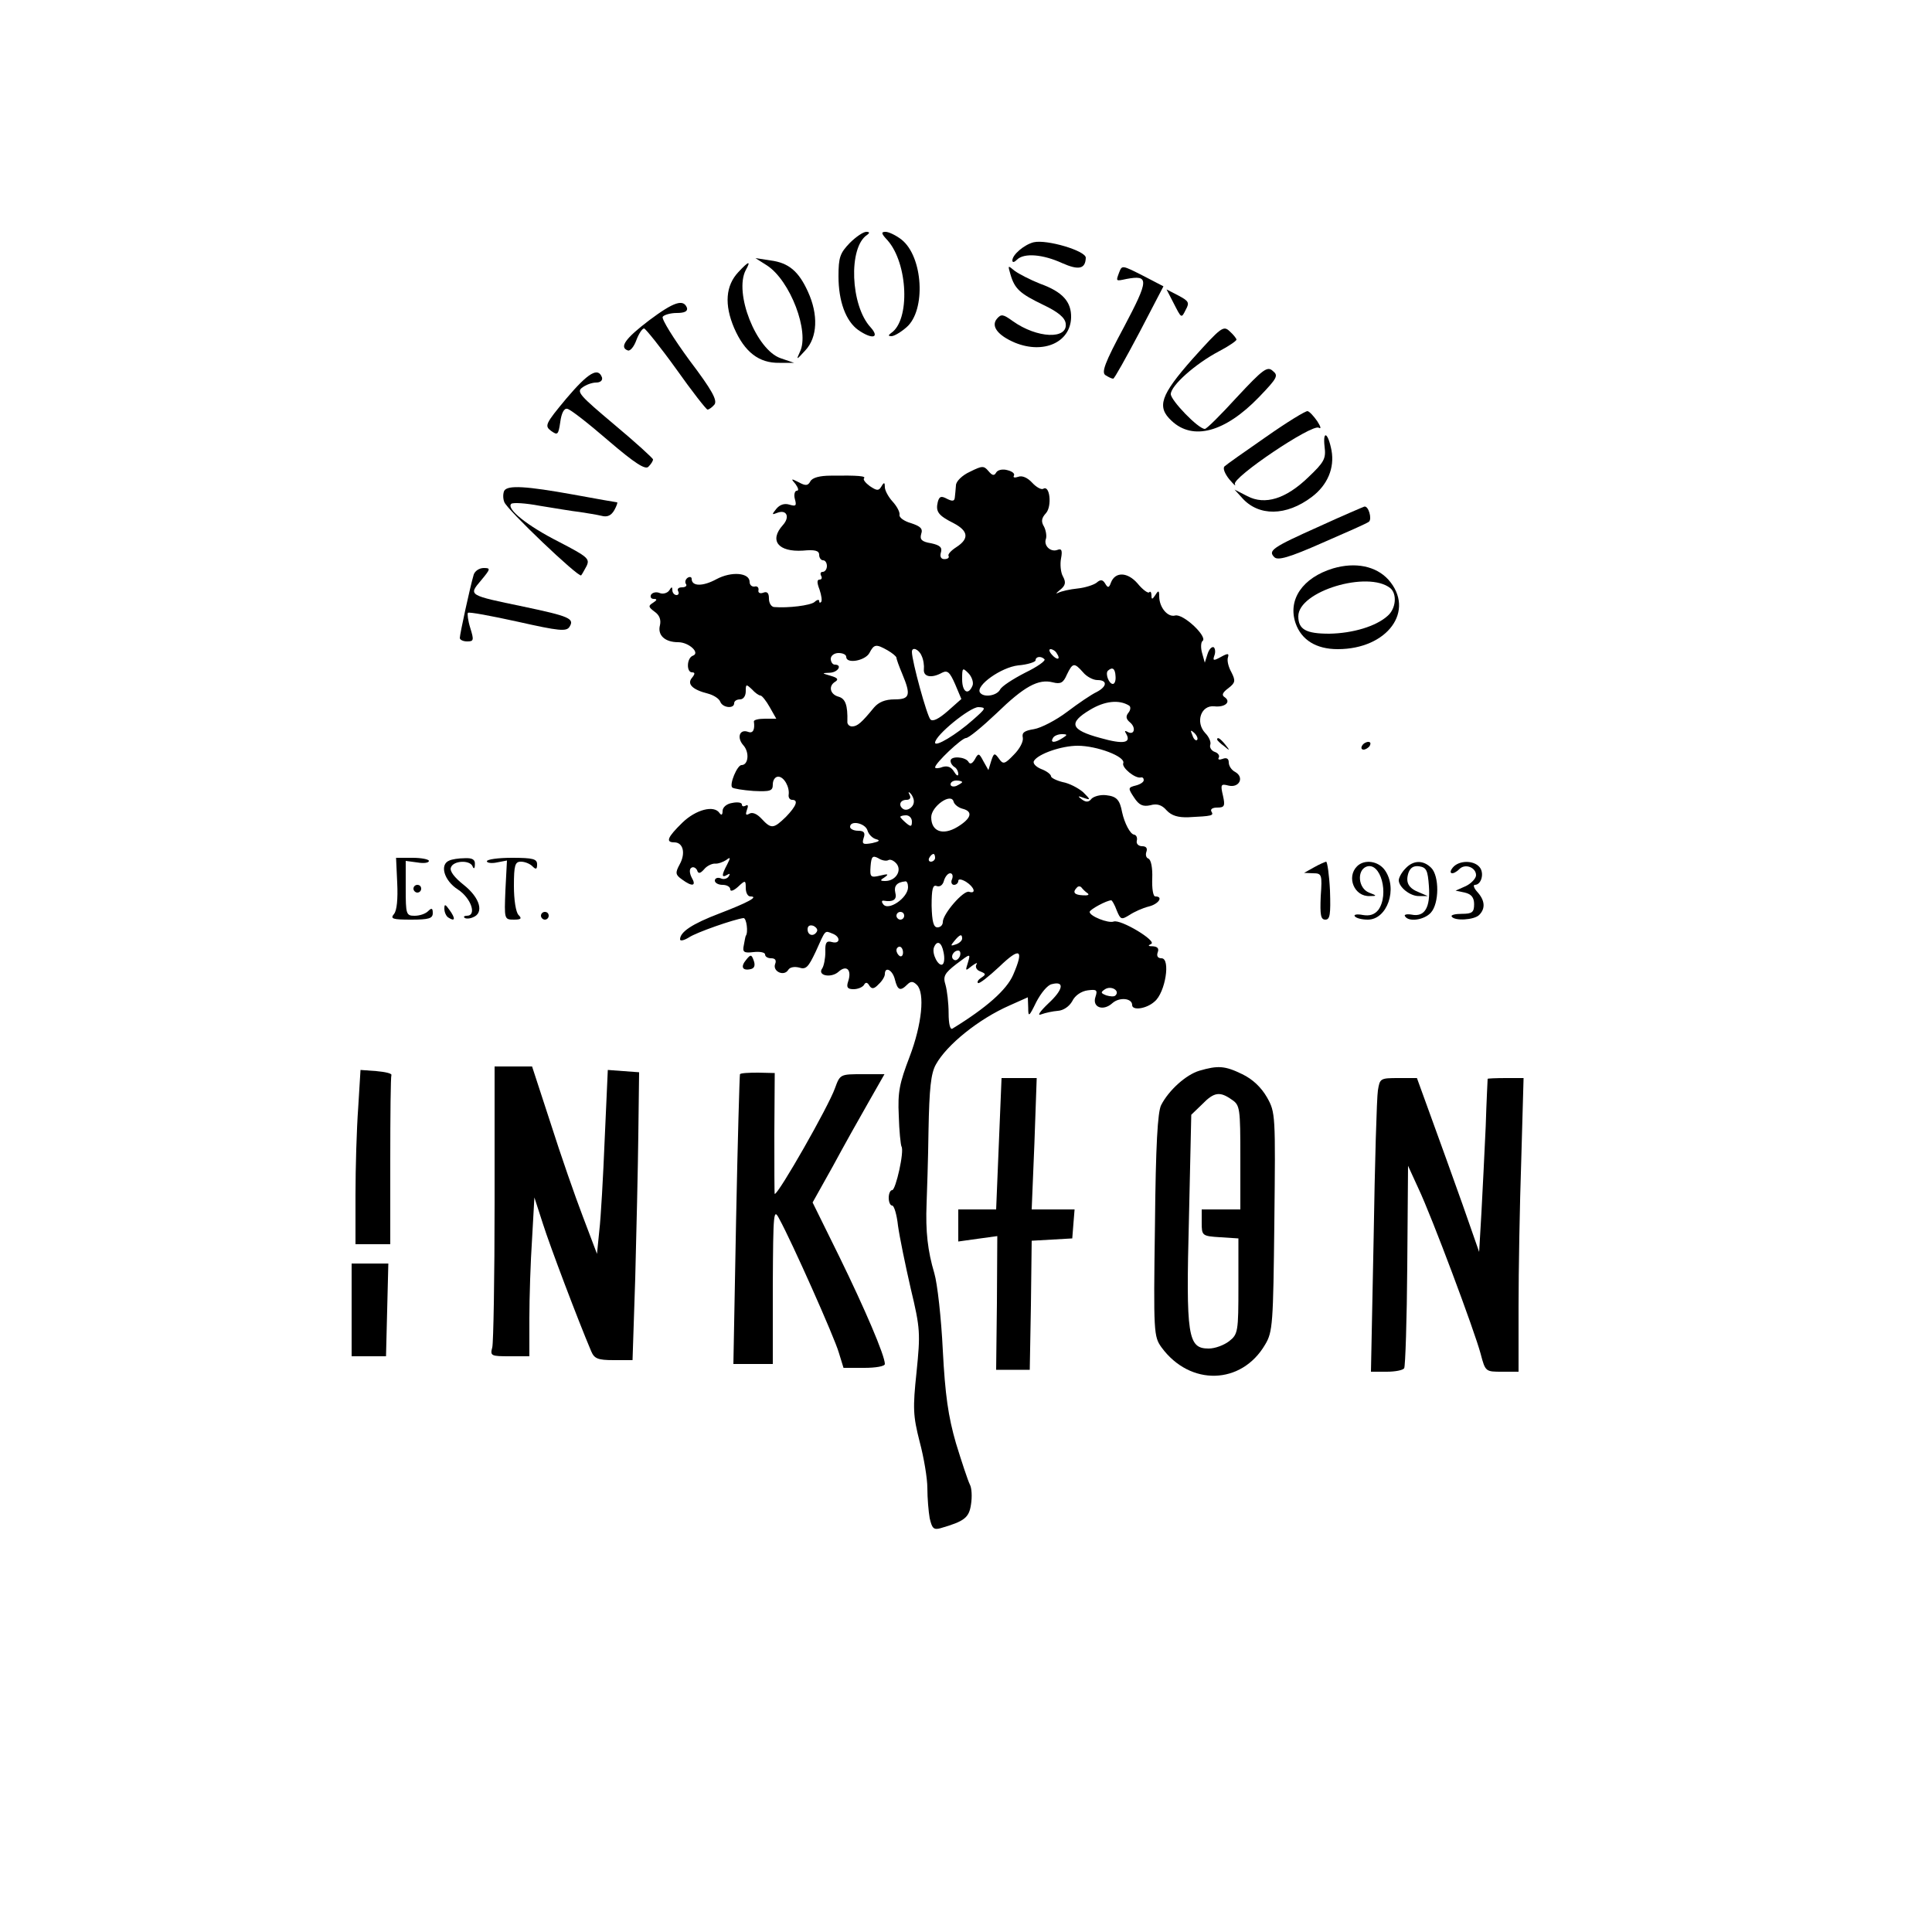 <?xml version="1.0" standalone="no"?>
<!DOCTYPE svg PUBLIC "-//W3C//DTD SVG 20010904//EN"
 "http://www.w3.org/TR/2001/REC-SVG-20010904/DTD/svg10.dtd">
<svg version="1.0" xmlns="http://www.w3.org/2000/svg"
 width="500pt" height="500pt" viewBox="0 0 500 500"
 preserveAspectRatio="xMidYMid meet">

<g transform="translate(0,500) scale(0.1,-0.1)"
fill="#000000" stroke="none">
<path d="M2199 4371 c-25 -26 -29 -37 -29 -86 0 -65 19 -116 51 -139 36 -25
57 -21 32 7 -52 56 -58 207 -9 239 7 5 7 8 -2 8 -8 0 -27 -13 -43 -29z"/>
<path d="M2297 4378 c53 -60 59 -207 9 -240 -8 -6 -7 -8 1 -8 7 0 24 10 39 23
51 44 43 183 -13 227 -14 11 -33 20 -41 20 -12 0 -12 -4 5 -22z"/>
<path d="M2675 4373 c-24 -6 -55 -32 -55 -47 0 -6 5 -5 12 2 18 18 67 14 117
-9 43 -19 60 -15 61 14 0 18 -101 48 -135 40z"/>
<path d="M1985 4313 c60 -39 111 -172 85 -224 -10 -22 -9 -21 14 4 32 34 34
93 7 152 -24 53 -50 75 -97 81 l-39 6 30 -19z"/>
<path d="M1911 4296 c-33 -35 -37 -84 -11 -145 27 -62 64 -91 117 -90 l38 0
-35 12 c-63 22 -121 169 -90 228 14 25 8 24 -19 -5z"/>
<path d="M2615 4290 c11 -38 25 -50 85 -79 38 -18 56 -33 58 -48 6 -42 -74
-39 -137 6 -25 18 -30 19 -41 6 -16 -19 2 -43 47 -62 74 -30 143 1 145 65 1
41 -22 67 -81 88 -25 10 -54 25 -65 33 -18 15 -18 15 -11 -9z"/>
<path d="M2896 4294 c-8 -22 -9 -22 19 -16 59 11 59 -1 -6 -124 -50 -93 -59
-118 -48 -125 8 -5 16 -9 20 -9 3 0 33 54 68 120 l62 119 -50 26 c-59 30 -57
29 -65 9z"/>
<path d="M3036 4218 c22 -43 21 -43 33 -19 10 18 7 22 -19 36 l-31 16 17 -33z"/>
<path d="M1680 4171 c-62 -47 -78 -70 -55 -78 6 -2 16 10 22 27 6 16 15 30 20
30 4 -1 42 -48 83 -105 41 -58 78 -105 81 -105 4 0 12 6 18 13 8 11 -6 37 -65
115 -41 56 -72 106 -69 112 3 5 20 10 36 10 20 0 29 4 27 13 -9 24 -34 16 -98
-32z"/>
<path d="M3087 4072 c-84 -95 -94 -125 -55 -161 55 -52 138 -30 226 61 48 50
51 56 36 68 -14 13 -25 5 -93 -68 -42 -46 -79 -83 -83 -82 -17 0 -88 74 -88
90 0 22 64 79 125 111 25 13 45 27 45 30 0 3 -8 13 -18 22 -16 15 -22 10 -95
-71z"/>
<path d="M1466 3969 c-55 -66 -57 -71 -40 -84 17 -12 19 -11 24 23 3 23 10 36
18 34 8 -1 55 -38 106 -82 70 -60 96 -76 104 -68 7 7 12 15 12 19 0 3 -45 44
-100 90 -89 75 -99 85 -83 96 9 7 25 13 36 13 10 0 17 5 15 13 -10 28 -36 12
-92 -54z"/>
<path d="M3276 3869 c-55 -38 -103 -72 -107 -76 -5 -5 1 -19 12 -33 12 -14 18
-20 15 -13 -9 16 200 157 217 146 7 -4 5 3 -4 17 -9 13 -20 25 -25 26 -5 1
-54 -29 -108 -67z"/>
<path d="M3428 3844 c4 -31 -1 -40 -42 -79 -58 -56 -112 -73 -158 -49 l-33 17
19 -21 c43 -49 115 -48 181 2 41 31 59 75 51 120 -9 47 -23 54 -18 10z"/>
<path d="M2510 3779 c-20 -9 -36 -25 -36 -35 -1 -11 -2 -25 -3 -32 -1 -9 -6
-10 -20 -3 -15 8 -20 7 -24 -8 -6 -25 1 -35 41 -55 38 -20 41 -40 7 -62 -14
-9 -23 -19 -20 -23 2 -4 -2 -8 -11 -8 -9 0 -12 7 -9 17 4 13 -2 19 -25 24 -25
4 -30 10 -26 24 5 14 -2 20 -26 28 -18 5 -32 15 -30 22 1 7 -7 22 -18 34 -11
12 -20 29 -20 37 0 13 -2 14 -9 2 -7 -12 -12 -11 -30 1 -11 8 -18 17 -15 20 6
6 -14 8 -86 7 -28 0 -48 -5 -53 -15 -6 -11 -12 -12 -30 -2 -20 10 -21 10 -8
-5 7 -10 9 -17 3 -17 -5 0 -8 -10 -5 -21 5 -18 3 -20 -14 -15 -13 4 -25 0 -34
-11 -12 -15 -12 -16 3 -10 24 9 33 -11 14 -32 -36 -40 -12 -70 52 -66 31 3 42
0 42 -11 0 -8 5 -14 10 -14 6 0 10 -7 10 -15 0 -8 -5 -15 -11 -15 -5 0 -7 -4
-4 -10 3 -5 2 -10 -4 -10 -7 0 -7 -8 0 -26 5 -15 7 -29 4 -32 -3 -3 -5 -2 -5
3 0 4 -6 3 -12 -3 -11 -9 -68 -16 -105 -13 -7 1 -13 10 -13 22 0 15 -5 19 -15
15 -8 -3 -14 0 -12 7 1 7 -4 11 -10 9 -7 -1 -13 4 -13 12 0 24 -47 28 -86 7
-35 -19 -64 -19 -64 1 0 5 -5 6 -10 3 -6 -4 -8 -11 -5 -16 4 -5 -1 -9 -10 -9
-9 0 -13 -4 -10 -10 3 -5 1 -10 -4 -10 -6 0 -11 6 -11 13 0 9 -2 9 -8 -1 -5
-7 -16 -10 -24 -7 -9 4 -19 2 -23 -4 -3 -6 0 -11 7 -11 9 0 9 -3 -2 -10 -13
-8 -12 -11 4 -23 13 -9 17 -21 14 -35 -7 -26 13 -44 47 -44 28 0 58 -28 38
-35 -16 -6 -17 -43 -2 -43 8 0 8 -4 0 -14 -14 -16 1 -31 41 -41 15 -4 29 -13
32 -21 6 -16 36 -19 36 -4 0 6 7 10 15 10 9 0 15 9 15 21 0 19 1 19 16 5 8 -9
18 -16 22 -16 4 0 15 -14 24 -30 l17 -30 -29 0 c-17 0 -29 -3 -29 -7 3 -21 -2
-32 -15 -27 -22 8 -30 -15 -12 -35 16 -18 13 -51 -5 -51 -11 0 -32 -50 -24
-58 3 -3 28 -7 55 -9 44 -2 50 0 50 17 0 11 6 20 14 20 15 0 30 -27 27 -47 -1
-7 3 -13 9 -13 17 0 11 -16 -16 -44 -32 -31 -38 -32 -63 -5 -12 13 -24 18 -32
13 -9 -5 -10 -2 -6 10 4 10 3 15 -3 11 -6 -3 -10 -2 -10 3 0 5 -11 7 -25 4
-14 -2 -25 -11 -25 -21 0 -10 -3 -12 -8 -5 -14 21 -61 9 -96 -25 -39 -38 -44
-51 -21 -51 23 0 30 -28 14 -57 -12 -22 -11 -27 6 -39 27 -20 38 -17 25 5 -6
12 -6 22 -1 25 5 4 12 0 15 -6 3 -10 8 -9 18 2 7 9 20 15 28 15 8 -1 21 4 29
9 12 9 12 7 3 -11 -15 -28 -15 -36 0 -27 7 4 8 3 4 -4 -4 -6 -13 -9 -21 -5 -8
3 -15 0 -15 -6 0 -6 9 -11 20 -11 11 0 20 -5 20 -12 0 -6 9 -3 20 7 19 18 20
17 20 -3 0 -12 5 -22 12 -22 23 0 -7 -16 -80 -44 -71 -27 -102 -48 -102 -67 0
-5 10 -3 23 5 19 13 117 47 141 50 8 1 13 -38 6 -46 -1 -2 -3 -13 -5 -24 -4
-18 0 -21 25 -18 17 2 30 -1 30 -6 0 -6 7 -10 16 -10 10 0 14 -5 10 -15 -7
-19 23 -33 34 -15 4 7 16 9 28 6 18 -6 24 1 43 41 26 58 23 55 43 47 22 -8 21
-28 -1 -22 -14 4 -18 -1 -17 -26 0 -17 -4 -36 -8 -42 -14 -19 23 -26 42 -9 21
19 35 5 25 -25 -5 -15 -2 -20 14 -20 11 0 23 5 27 11 4 8 9 7 14 -2 6 -9 12
-9 24 4 9 8 16 20 16 26 0 21 20 11 26 -14 7 -28 14 -31 32 -13 9 9 15 9 25
-1 21 -21 13 -102 -19 -186 -26 -68 -31 -91 -28 -152 1 -40 5 -76 7 -80 8 -12
-15 -113 -24 -113 -5 0 -9 -9 -9 -20 0 -11 4 -20 9 -20 5 0 12 -24 15 -52 4
-29 19 -102 33 -163 25 -104 25 -116 15 -216 -10 -94 -9 -113 8 -180 11 -41
20 -95 20 -120 0 -26 3 -61 6 -78 6 -26 10 -31 28 -26 62 18 74 27 79 62 3 19
2 42 -3 51 -5 10 -21 58 -36 107 -20 69 -28 125 -34 240 -4 83 -14 173 -22
200 -17 57 -23 108 -20 180 1 28 4 113 5 190 2 107 6 147 19 170 28 51 111
118 191 153 l47 21 1 -27 c0 -25 2 -24 21 15 12 23 29 44 40 46 34 9 30 -14
-9 -50 -22 -21 -30 -33 -18 -28 11 4 30 8 43 9 14 1 29 11 37 25 7 15 24 26
40 28 23 3 26 1 20 -17 -9 -27 20 -38 44 -16 18 16 51 13 51 -5 0 -15 37 -10
58 9 28 23 42 112 18 112 -10 0 -13 6 -10 15 4 10 0 15 -12 16 -13 0 -14 2 -5
6 17 7 -79 65 -97 58 -14 -5 -62 14 -62 25 0 6 44 30 56 30 2 0 9 -12 14 -26
10 -24 12 -25 33 -12 12 8 34 18 50 22 25 6 39 26 17 26 -6 0 -9 21 -8 47 1
27 -3 48 -10 51 -6 2 -8 10 -5 18 3 9 -1 14 -11 14 -9 0 -16 6 -14 14 2 8 -1
15 -7 16 -10 1 -25 30 -31 58 -6 32 -14 41 -41 44 -15 2 -32 -3 -38 -9 -7 -9
-14 -10 -25 -2 -12 9 -11 10 5 4 18 -6 18 -5 -2 15 -13 11 -36 23 -53 26 -16
4 -30 11 -30 15 0 5 -12 14 -26 19 -14 6 -22 15 -18 21 11 18 71 39 113 39 50
0 124 -28 118 -45 -5 -11 31 -41 46 -37 4 1 7 -2 7 -7 0 -5 -9 -11 -21 -14
-20 -5 -20 -7 -4 -31 13 -20 23 -24 42 -20 17 5 30 1 42 -13 13 -14 30 -19 57
-18 61 3 66 4 59 15 -3 6 3 10 15 10 19 0 21 4 15 31 -7 29 -5 31 14 26 28 -7
42 21 18 35 -10 5 -17 16 -17 25 0 10 -6 13 -16 9 -8 -3 -13 -2 -10 3 3 5 -1
12 -10 15 -9 3 -14 12 -12 18 3 7 -3 21 -13 31 -26 28 -11 73 24 69 28 -3 44
12 26 24 -8 5 -5 12 10 23 18 14 19 19 8 41 -8 14 -12 31 -9 39 3 10 0 11 -18
1 -20 -11 -22 -10 -17 4 3 8 2 18 -2 21 -5 2 -12 -5 -16 -18 l-7 -22 -7 25
c-4 14 -3 28 1 31 15 10 -50 72 -71 66 -19 -5 -41 21 -41 50 0 15 -2 16 -10 3
-8 -12 -10 -12 -10 -1 0 8 -3 12 -6 8 -3 -3 -17 7 -30 23 -26 30 -58 31 -69 2
-5 -14 -8 -14 -15 -2 -6 10 -12 11 -22 2 -8 -6 -30 -13 -49 -15 -20 -2 -42 -7
-50 -11 -8 -4 -6 -1 4 7 15 12 16 20 8 35 -6 10 -8 32 -5 47 4 21 1 26 -9 22
-18 -7 -37 11 -30 29 2 7 0 21 -5 31 -8 13 -7 22 5 35 16 18 10 74 -7 63 -5
-3 -18 4 -29 16 -12 13 -26 19 -36 15 -9 -3 -14 -2 -11 3 3 5 -4 11 -16 14
-13 4 -26 1 -30 -6 -5 -9 -10 -8 -20 4 -12 14 -16 14 -48 -2z m-213 -462 c12
-7 22 -15 23 -19 0 -4 7 -23 15 -42 23 -55 20 -66 -20 -66 -24 0 -41 -7 -53
-21 -32 -39 -43 -49 -57 -49 -7 0 -13 6 -12 13 1 42 -5 59 -23 64 -22 6 -27
28 -8 39 9 6 5 10 -12 15 -24 7 -24 7 -2 8 21 1 33 21 12 21 -5 0 -10 7 -10
15 0 8 9 15 20 15 11 0 20 -4 20 -10 0 -19 49 -10 60 10 12 23 17 24 47 7z
m88 -14 c5 -10 7 -26 6 -35 -2 -20 20 -24 47 -9 14 7 20 2 34 -30 l16 -38 -35
-31 c-24 -21 -39 -28 -45 -22 -9 9 -48 151 -48 175 0 14 18 7 25 -10z m350 6
c11 -16 1 -19 -13 -3 -7 8 -8 14 -3 14 5 0 13 -5 16 -11z m-32 -15 c4 -4 -19
-20 -50 -35 -31 -16 -61 -35 -65 -44 -9 -16 -43 -21 -52 -7 -11 18 55 65 99
70 25 2 45 9 45 13 0 10 14 12 23 3z m100 -34 c9 -11 26 -20 37 -20 27 0 25
-17 -2 -31 -13 -6 -47 -29 -76 -51 -29 -22 -68 -42 -86 -45 -25 -4 -32 -9 -29
-22 2 -10 -8 -29 -23 -44 -24 -25 -28 -26 -39 -10 -11 15 -13 15 -20 -7 l-7
-23 -13 23 c-11 21 -13 22 -22 5 -7 -12 -13 -14 -17 -6 -9 13 -46 15 -46 2 0
-6 5 -13 10 -16 6 -3 10 -12 10 -18 0 -7 -5 -4 -11 6 -7 12 -17 16 -30 12 -10
-4 -19 -4 -19 -1 0 11 69 76 80 76 7 0 42 29 79 64 71 69 108 90 146 80 20 -5
27 -1 36 20 15 31 19 32 42 6z m-286 -34 c-11 -27 -27 -17 -27 16 0 30 1 31
16 16 9 -9 14 -24 11 -32z m370 24 c1 -11 -2 -20 -7 -20 -10 0 -20 26 -13 34
12 11 19 6 20 -14z m35 -76 c5 -3 4 -12 -2 -19 -7 -9 -6 -16 5 -25 16 -14 10
-34 -7 -24 -7 4 -8 2 -4 -4 15 -25 -6 -29 -66 -12 -78 21 -84 39 -27 73 38 23
75 27 101 11z m-404 -37 c-44 -39 -98 -71 -98 -59 0 19 90 92 112 92 21 -1 20
-3 -14 -33z m580 -52 c-3 -3 -9 2 -12 12 -6 14 -5 15 5 6 7 -7 10 -15 7 -18z
m-348 5 c-20 -13 -33 -13 -25 0 3 6 14 10 23 10 15 0 15 -2 2 -10z m-260 -114
c0 -2 -7 -6 -15 -10 -8 -3 -15 -1 -15 4 0 6 7 10 15 10 8 0 15 -2 15 -4z
m-125 -49 c1 -15 -16 -27 -27 -21 -14 9 -9 24 8 24 9 0 12 5 8 13 -4 7 -3 9 2
4 5 -5 9 -14 9 -20z m126 -20 c28 -7 23 -25 -13 -47 -38 -23 -68 -12 -68 25 0
28 52 65 58 40 2 -7 12 -15 23 -18z m-131 -33 c0 -14 -3 -14 -15 -4 -8 7 -15
14 -15 16 0 2 7 4 15 4 8 0 15 -7 15 -16z m-115 -23 c3 -11 14 -21 23 -23 11
-3 7 -6 -11 -10 -23 -4 -27 -3 -22 13 5 14 1 19 -14 19 -12 0 -21 5 -21 10 0
18 39 10 45 -9z m54 -77 c5 3 14 -1 21 -9 15 -18 -2 -45 -29 -45 -14 0 -14 2
-1 10 11 8 8 9 -12 4 -25 -6 -27 -4 -25 24 2 25 5 29 20 21 9 -6 21 -8 26 -5z
m121 6 c0 -5 -5 -10 -11 -10 -5 0 -7 5 -4 10 3 6 8 10 11 10 2 0 4 -4 4 -10z
m44 -55 c-4 -8 -1 -15 5 -15 6 0 11 5 11 10 0 6 8 5 20 -2 22 -14 27 -32 8
-26 -14 5 -68 -57 -68 -78 0 -8 -6 -14 -14 -14 -10 0 -14 15 -15 56 0 43 3 55
13 51 8 -3 16 2 19 14 3 10 10 19 16 19 6 0 8 -7 5 -15z m-114 -21 c0 -28 -53
-64 -65 -43 -4 5 -3 9 2 8 25 -4 35 3 30 21 -4 17 4 27 26 29 4 1 7 -6 7 -15z
m465 -16 c5 -4 0 -6 -13 -5 -22 1 -27 8 -15 20 3 4 9 4 12 0 3 -4 10 -11 16
-15z m-475 -58 c0 -5 -4 -10 -10 -10 -5 0 -10 5 -10 10 0 6 5 10 10 10 6 0 10
-4 10 -10z m-226 -41 c-8 -14 -24 -10 -24 6 0 9 6 12 15 9 8 -4 12 -10 9 -15z
m376 -18 c0 -5 -7 -12 -16 -15 -14 -5 -15 -4 -4 9 14 17 20 19 20 6z m-48 -36
c3 -14 2 -28 -3 -31 -10 -6 -28 27 -22 44 8 20 20 14 25 -13z m-105 0 c0 -8
-4 -12 -9 -9 -4 3 -8 9 -8 15 0 5 4 9 8 9 5 0 9 -7 9 -15z m285 -58 c-17 -39
-69 -85 -157 -139 -6 -4 -10 12 -10 40 0 26 -4 59 -8 73 -7 22 -3 30 28 54 37
28 37 28 30 4 -7 -22 -7 -23 10 -9 11 8 16 10 12 4 -4 -7 1 -15 10 -18 15 -6
15 -8 3 -16 -8 -5 -12 -11 -9 -14 3 -3 27 16 55 42 54 52 65 46 36 -21z m-138
48 c-4 -8 -10 -12 -15 -9 -11 6 -2 24 11 24 5 0 7 -7 4 -15z m403 -101 c-3 -4
-14 -3 -24 0 -15 6 -15 8 -3 16 16 10 39 -4 27 -16z"/>
<path d="M1305 3730 c-3 -6 -4 -19 0 -29 5 -18 193 -197 199 -190 2 2 8 13 14
24 9 19 3 24 -72 63 -81 41 -136 85 -123 98 4 4 37 2 74 -5 38 -6 84 -14 103
-16 19 -3 45 -7 57 -10 15 -4 25 1 33 15 6 11 9 20 7 20 -2 0 -53 9 -113 20
-122 22 -170 25 -179 10z"/>
<path d="M3415 3638 c-123 -55 -134 -63 -117 -80 9 -9 38 -1 124 37 62 27 117
51 121 55 8 7 -1 41 -12 39 -3 -1 -55 -23 -116 -51z"/>
<path d="M3450 3529 c-79 -24 -118 -81 -97 -142 15 -43 53 -67 109 -67 129 0
202 100 131 180 -32 35 -85 46 -143 29z m148 -51 c18 -15 15 -53 -7 -72 -30
-27 -90 -45 -151 -46 -60 0 -80 11 -80 45 0 65 180 119 238 73z"/>
<path d="M1226 3513 c-9 -30 -36 -154 -36 -164 0 -5 9 -9 19 -9 17 0 18 3 8
35 -6 19 -8 37 -6 39 2 3 61 -8 129 -23 107 -24 126 -26 134 -13 13 21 0 27
-119 52 -144 30 -143 29 -110 68 25 30 25 32 7 32 -12 0 -23 -8 -26 -17z"/>
<path d="M3150 3086 c0 -2 8 -10 18 -17 15 -13 16 -12 3 4 -13 16 -21 21 -21
13z"/>
<path d="M3525 3070 c-3 -5 -2 -10 4 -10 5 0 13 5 16 10 3 6 2 10 -4 10 -5 0
-13 -4 -16 -10z"/>
<path d="M1028 2715 c2 -42 -1 -71 -8 -80 -11 -13 -4 -15 44 -15 46 0 56 3 56
17 0 13 -3 14 -12 5 -7 -7 -22 -12 -35 -12 -22 0 -23 4 -23 71 l0 71 30 -4
c17 -3 30 -1 30 4 0 4 -19 8 -42 8 l-43 0 3 -65z"/>
<path d="M1163 2773 c-26 -10 -14 -52 22 -75 34 -22 50 -68 23 -68 -6 0 -9 -2
-6 -5 3 -3 13 -3 22 1 29 11 19 50 -24 84 -24 19 -37 36 -33 45 6 18 49 20 56
3 3 -8 6 -6 6 5 1 12 -6 17 -26 16 -16 0 -34 -3 -40 -6z"/>
<path d="M1260 2771 c0 -4 12 -6 26 -3 l26 5 -4 -77 c-3 -75 -3 -76 22 -76 19
0 21 3 12 12 -7 7 -12 39 -12 75 0 54 3 63 18 63 10 0 23 -5 30 -12 9 -9 12
-8 12 5 0 14 -10 17 -65 17 -36 0 -65 -4 -65 -9z"/>
<path d="M3400 2755 l-25 -14 23 -1 c23 0 24 -3 20 -60 -2 -48 0 -60 12 -60
12 0 14 13 12 75 -2 41 -7 75 -10 75 -4 -1 -18 -7 -32 -15z"/>
<path d="M3512 2758 c-28 -28 -7 -79 33 -77 19 0 19 1 -2 9 -28 11 -32 57 -7
67 37 14 60 -72 31 -112 -10 -12 -22 -16 -40 -13 -15 3 -24 1 -21 -3 3 -5 18
-9 34 -9 50 0 78 80 44 128 -17 24 -53 29 -72 10z"/>
<path d="M3637 2752 c-10 -10 -17 -24 -17 -30 0 -18 30 -42 53 -41 l22 0 -21
9 c-29 11 -37 26 -29 51 5 14 14 19 28 17 19 -3 22 -11 25 -51 4 -56 -11 -81
-45 -74 -12 2 -20 0 -17 -4 9 -16 50 -10 67 9 22 24 22 95 1 116 -21 21 -47
20 -67 -2z"/>
<path d="M3760 2755 c-14 -17 0 -21 17 -4 15 15 43 4 43 -16 0 -8 -12 -21 -26
-28 l-27 -12 24 -5 c17 -4 24 -13 24 -30 0 -21 -5 -25 -32 -25 -17 0 -29 -3
-26 -7 7 -12 58 -9 71 4 17 17 15 38 -5 60 -9 10 -11 18 -6 18 17 0 25 31 12
46 -15 18 -53 18 -69 -1z"/>
<path d="M1070 2700 c0 -5 5 -10 10 -10 6 0 10 5 10 10 0 6 -4 10 -10 10 -5 0
-10 -4 -10 -10z"/>
<path d="M1150 2648 c0 -9 5 -20 11 -23 17 -11 18 -2 3 19 -12 17 -14 17 -14
4z"/>
<path d="M1400 2630 c0 -5 5 -10 10 -10 6 0 10 5 10 10 0 6 -4 10 -10 10 -5 0
-10 -4 -10 -10z"/>
<path d="M1931 2516 c-15 -18 -10 -29 12 -24 9 2 12 9 8 21 -6 17 -8 18 -20 3z"/>
<path d="M1280 1888 c0 -194 -3 -363 -6 -375 -6 -22 -3 -23 45 -23 l51 0 0 98
c0 55 3 147 7 206 l6 107 22 -68 c18 -57 91 -250 125 -330 8 -19 17 -23 58
-23 l49 0 7 213 c3 116 7 284 8 372 l2 160 -41 3 -40 3 -8 -178 c-4 -98 -10
-205 -14 -238 l-6 -60 -36 95 c-20 52 -58 161 -84 243 l-48 147 -48 0 -49 0 0
-352z"/>
<path d="M3104 2229 c-34 -10 -79 -50 -99 -89 -9 -18 -14 -102 -16 -312 -4
-278 -3 -287 17 -315 74 -101 207 -97 268 7 20 33 21 54 24 317 3 278 3 284
-19 323 -15 26 -37 47 -64 60 -45 22 -63 23 -111 9z m84 -75 c21 -14 22 -22
22 -150 l0 -134 -50 0 -50 0 0 -34 c0 -34 1 -35 48 -38 l47 -3 0 -123 c0 -118
-1 -125 -24 -143 -13 -10 -36 -19 -53 -19 -54 0 -59 31 -51 337 l6 268 28 27
c31 32 46 34 77 12z"/>
<path d="M927 2133 c-4 -54 -7 -155 -7 -225 l0 -128 45 0 45 0 0 215 c0 118 1
218 3 223 1 4 -16 8 -39 10 l-41 3 -6 -98z"/>
<path d="M1915 2220 c-1 -3 -6 -173 -10 -377 l-7 -373 51 0 51 0 0 203 c1 193
2 201 17 172 31 -56 143 -307 154 -346 l12 -39 54 0 c29 0 53 4 53 10 0 22
-52 143 -117 276 l-70 142 52 93 c28 52 70 127 93 167 l41 72 -57 0 c-57 0
-58 0 -71 -36 -17 -48 -146 -274 -156 -274 -1 0 -1 70 -1 156 l1 157 -43 1
c-24 0 -45 -1 -47 -4z"/>
<path d="M2585 2040 l-7 -170 -49 0 -49 0 0 -41 0 -42 50 7 51 7 -1 -173 -2
-173 44 0 43 0 3 167 2 167 53 3 52 3 3 38 3 37 -55 0 -56 0 7 170 6 170 -45
0 -46 0 -7 -170z"/>
<path d="M3566 2178 c-3 -18 -8 -189 -11 -380 l-7 -348 41 0 c22 0 42 4 45 9
3 5 7 125 8 266 l2 258 27 -59 c35 -74 145 -368 161 -428 12 -46 13 -46 55
-46 l43 0 0 168 c0 93 3 264 7 380 l6 212 -46 0 c-26 0 -47 -1 -47 -2 0 -2 -3
-57 -5 -123 -3 -66 -8 -166 -11 -222 l-6 -103 -43 123 c-24 67 -60 168 -81
225 l-37 102 -48 0 c-47 0 -48 -1 -53 -32z"/>
<path d="M910 1610 l0 -120 44 0 45 0 3 120 3 120 -47 0 -48 0 0 -120z"/>
</g>
</svg>
